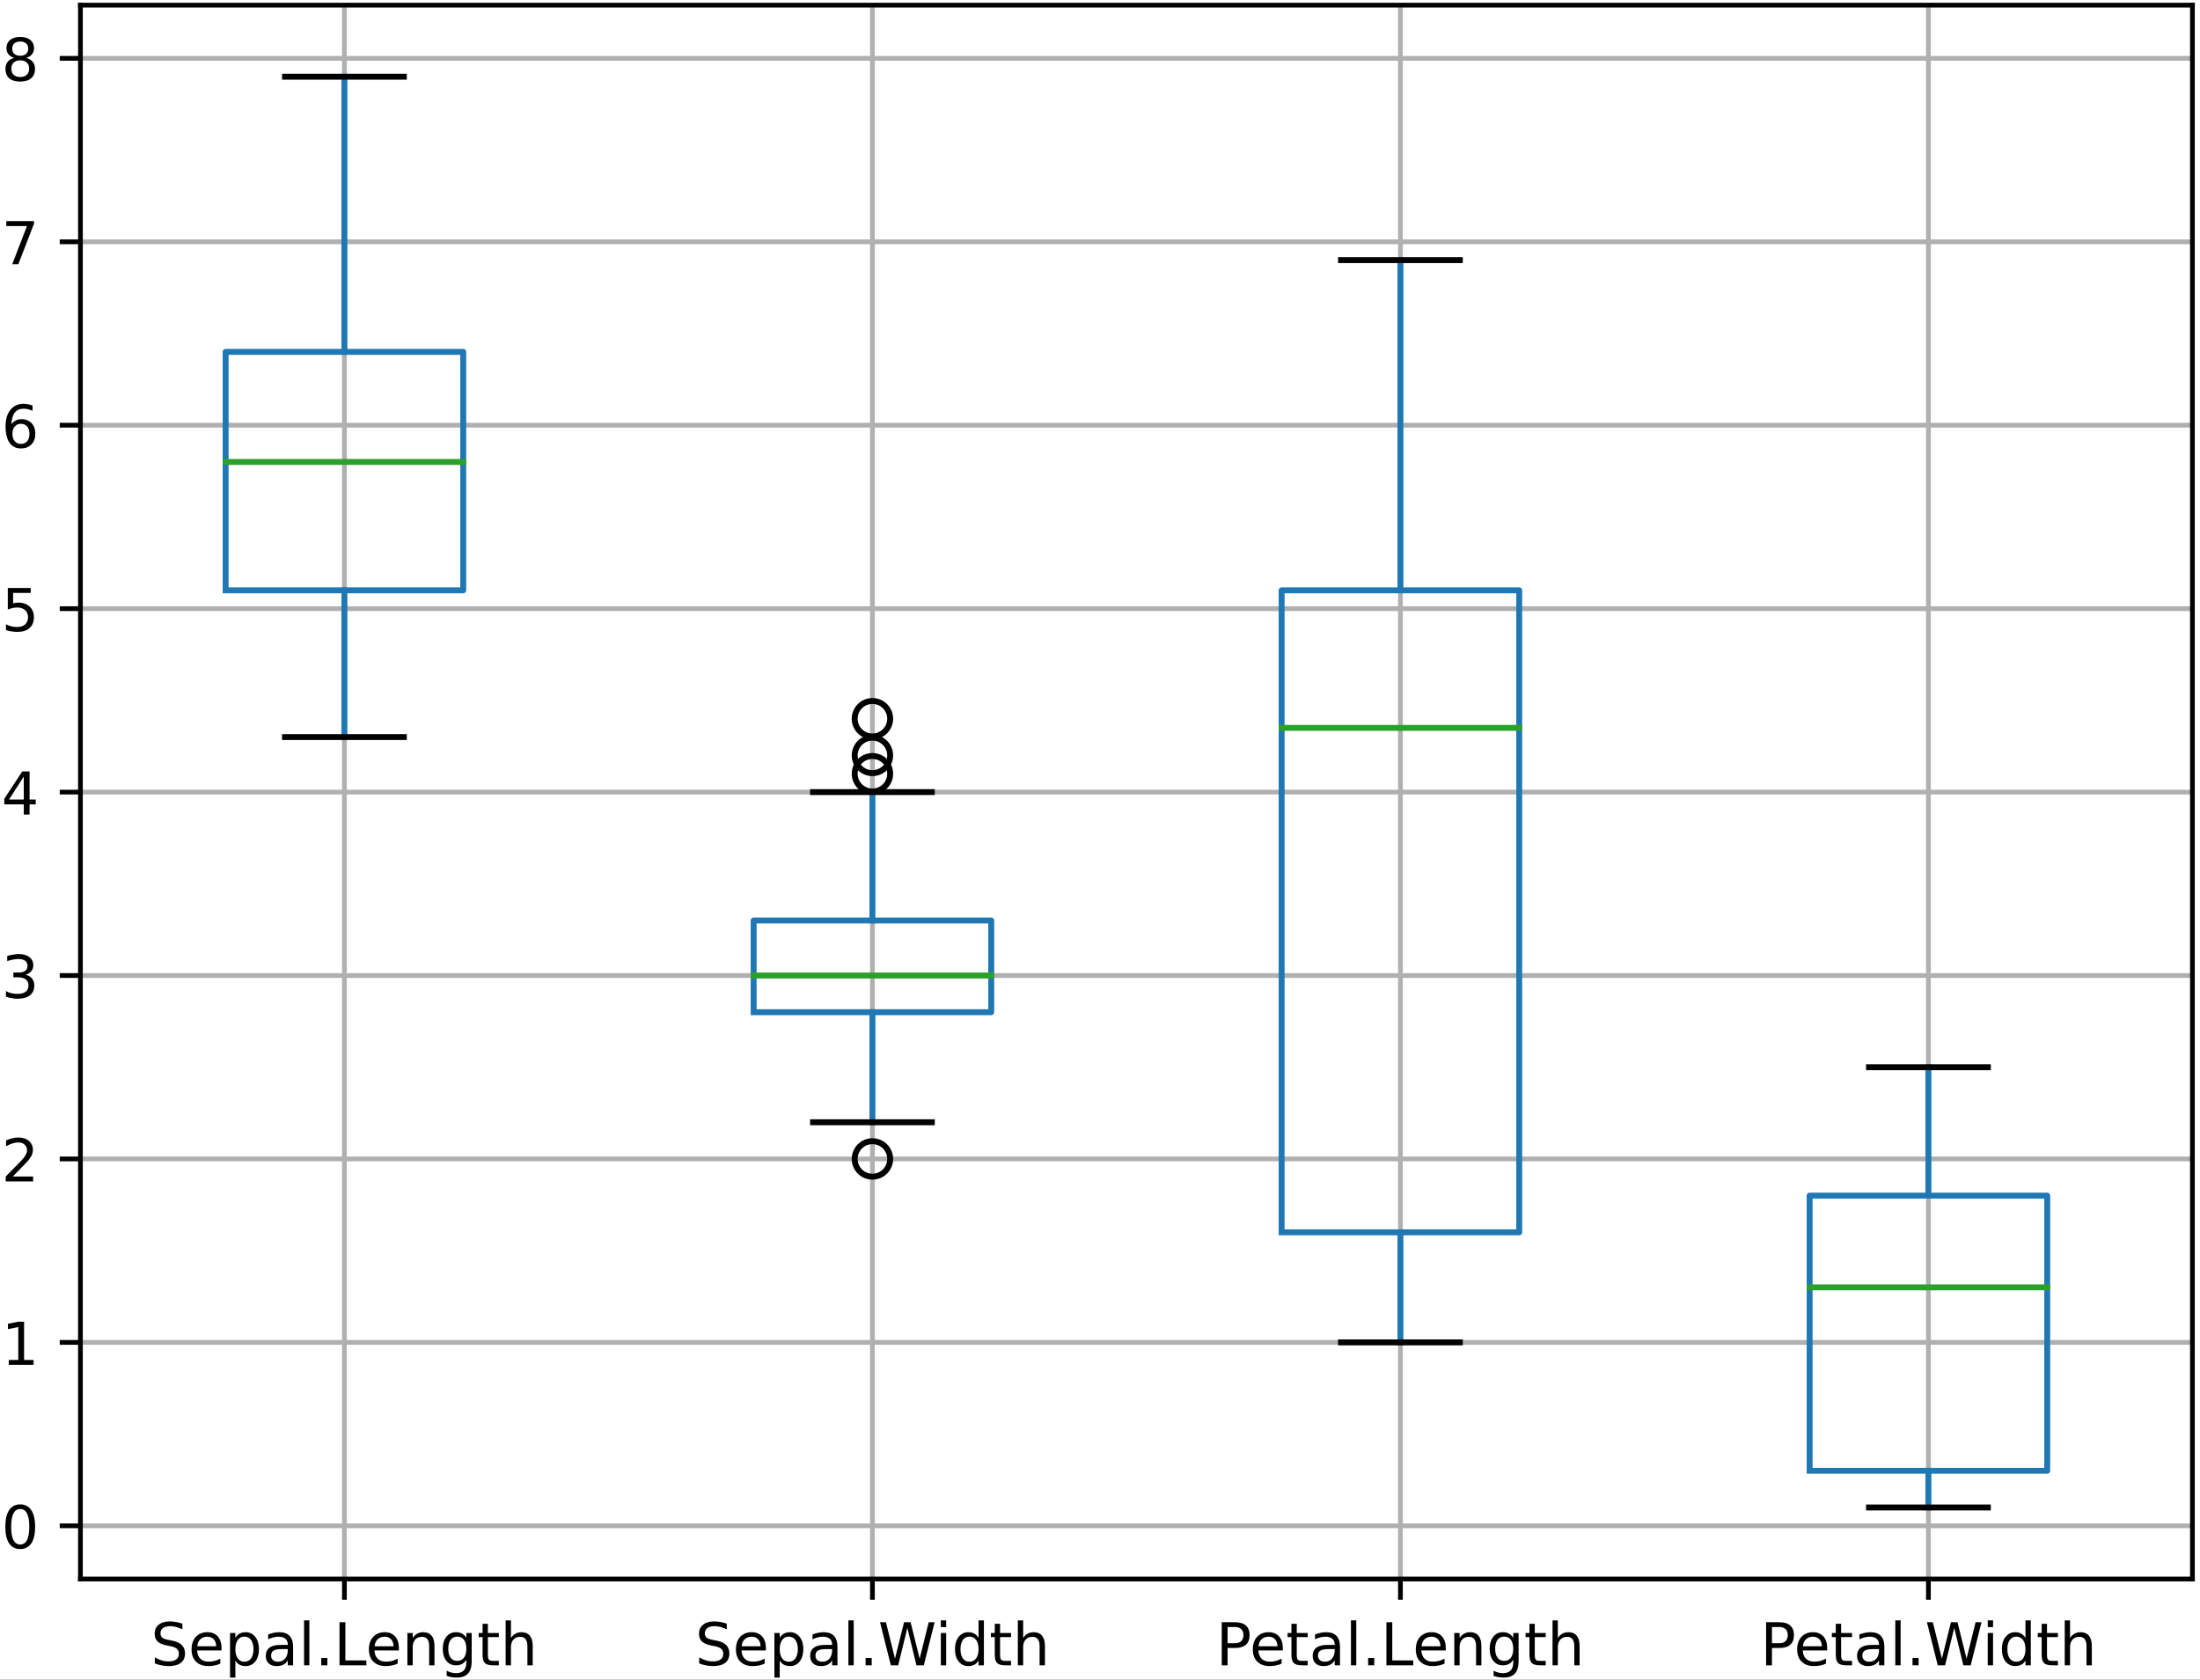 <?xml version="1.0" encoding="UTF-8"?>
<svg xmlns="http://www.w3.org/2000/svg" xmlns:xlink="http://www.w3.org/1999/xlink" width="372pt" height="284pt" viewBox="0 0 372 284" version="1.1">
<rect x="0" y="0" width="372" height="284" fill="#333333" stroke="none"/>
<defs>
<g>
<symbol overflow="visible" id="glyph0-0">
<path style="stroke:none;" d="M 5.352 -7.051 L 5.352 -6.09 C 4.969 -6.27 4.621 -6.398 4.289 -6.488 C 3.949 -6.57 3.629 -6.621 3.328 -6.621 C 2.789 -6.621 2.371 -6.512 2.078 -6.309 C 1.789 -6.102 1.648 -5.801 1.648 -5.422 C 1.648 -5.102 1.738 -4.852 1.941 -4.691 C 2.129 -4.52 2.5 -4.391 3.039 -4.289 L 3.641 -4.172 C 4.371 -4.031 4.91 -3.781 5.262 -3.43 C 5.609 -3.07 5.789 -2.602 5.789 -2.012 C 5.789 -1.301 5.551 -0.77 5.078 -0.41 C 4.602 -0.051 3.91 0.129 3 0.129 C 2.648 0.129 2.281 0.09 1.891 0.02 C 1.5 -0.051 1.102 -0.16 0.691 -0.32 L 0.691 -1.34 C 1.09 -1.109 1.48 -0.941 1.859 -0.828 C 2.238 -0.711 2.621 -0.66 3 -0.66 C 3.559 -0.66 3.988 -0.77 4.301 -0.988 C 4.602 -1.211 4.762 -1.52 4.762 -1.941 C 4.762 -2.301 4.648 -2.578 4.43 -2.781 C 4.211 -2.98 3.852 -3.129 3.352 -3.23 L 2.75 -3.352 C 2.012 -3.488 1.48 -3.719 1.148 -4.039 C 0.82 -4.352 0.66 -4.781 0.66 -5.34 C 0.66 -5.98 0.879 -6.488 1.34 -6.859 C 1.789 -7.23 2.422 -7.422 3.219 -7.422 C 3.559 -7.422 3.898 -7.391 4.262 -7.328 C 4.609 -7.27 4.969 -7.172 5.352 -7.051 Z M 5.352 -7.051 "/>
</symbol>
<symbol overflow="visible" id="glyph0-1">
<path style="stroke:none;" d="M 5.621 -2.961 L 5.621 -2.52 L 1.488 -2.52 C 1.531 -1.898 1.711 -1.422 2.051 -1.102 C 2.379 -0.781 2.84 -0.621 3.441 -0.621 C 3.781 -0.621 4.121 -0.66 4.441 -0.738 C 4.762 -0.82 5.09 -0.949 5.41 -1.129 L 5.41 -0.281 C 5.09 -0.141 4.762 -0.031 4.422 0.031 C 4.078 0.09 3.73 0.129 3.391 0.129 C 2.512 0.129 1.82 -0.121 1.309 -0.621 C 0.801 -1.121 0.551 -1.809 0.551 -2.68 C 0.551 -3.57 0.789 -4.281 1.27 -4.809 C 1.75 -5.328 2.41 -5.602 3.23 -5.602 C 3.969 -5.602 4.551 -5.359 4.98 -4.891 C 5.398 -4.41 5.621 -3.77 5.621 -2.961 Z M 4.719 -3.219 C 4.711 -3.711 4.57 -4.102 4.309 -4.398 C 4.039 -4.691 3.68 -4.84 3.238 -4.84 C 2.738 -4.84 2.34 -4.691 2.039 -4.41 C 1.738 -4.129 1.559 -3.73 1.52 -3.219 Z M 4.719 -3.219 "/>
</symbol>
<symbol overflow="visible" id="glyph0-2">
<path style="stroke:none;" d="M 1.809 -0.82 L 1.809 2.07 L 0.91 2.07 L 0.91 -5.469 L 1.809 -5.469 L 1.809 -4.641 C 1.988 -4.961 2.23 -5.199 2.52 -5.359 C 2.809 -5.52 3.16 -5.602 3.559 -5.602 C 4.219 -5.602 4.762 -5.328 5.18 -4.809 C 5.59 -4.281 5.801 -3.59 5.801 -2.73 C 5.801 -1.871 5.59 -1.172 5.18 -0.648 C 4.762 -0.129 4.219 0.129 3.559 0.129 C 3.16 0.129 2.809 0.051 2.52 -0.102 C 2.23 -0.25 1.988 -0.488 1.809 -0.82 Z M 4.871 -2.73 C 4.871 -3.391 4.73 -3.898 4.461 -4.281 C 4.18 -4.66 3.809 -4.852 3.34 -4.852 C 2.859 -4.852 2.488 -4.66 2.219 -4.281 C 1.941 -3.898 1.809 -3.391 1.809 -2.73 C 1.809 -2.07 1.941 -1.551 2.219 -1.172 C 2.488 -0.789 2.859 -0.609 3.34 -0.609 C 3.809 -0.609 4.18 -0.789 4.461 -1.172 C 4.73 -1.551 4.871 -2.07 4.871 -2.73 Z M 4.871 -2.73 "/>
</symbol>
<symbol overflow="visible" id="glyph0-3">
<path style="stroke:none;" d="M 3.43 -2.75 C 2.699 -2.75 2.199 -2.66 1.922 -2.5 C 1.641 -2.328 1.5 -2.051 1.5 -1.648 C 1.5 -1.328 1.602 -1.07 1.809 -0.891 C 2.02 -0.699 2.309 -0.609 2.672 -0.609 C 3.172 -0.609 3.57 -0.781 3.871 -1.141 C 4.172 -1.488 4.32 -1.961 4.32 -2.551 L 4.32 -2.75 Z M 5.219 -3.121 L 5.219 0 L 4.32 0 L 4.32 -0.828 C 4.109 -0.488 3.852 -0.25 3.551 -0.102 C 3.25 0.051 2.871 0.129 2.43 0.129 C 1.871 0.129 1.422 -0.02 1.09 -0.328 C 0.762 -0.641 0.602 -1.059 0.602 -1.59 C 0.602 -2.199 0.801 -2.66 1.219 -2.98 C 1.629 -3.289 2.238 -3.449 3.059 -3.449 L 4.32 -3.449 L 4.32 -3.539 C 4.32 -3.949 4.18 -4.27 3.91 -4.5 C 3.641 -4.719 3.262 -4.84 2.77 -4.84 C 2.449 -4.84 2.148 -4.801 1.852 -4.719 C 1.551 -4.641 1.27 -4.531 1 -4.391 L 1 -5.219 C 1.32 -5.34 1.641 -5.441 1.949 -5.5 C 2.262 -5.559 2.559 -5.602 2.859 -5.602 C 3.648 -5.602 4.238 -5.391 4.629 -4.98 C 5.02 -4.57 5.219 -3.949 5.219 -3.121 Z M 5.219 -3.121 "/>
</symbol>
<symbol overflow="visible" id="glyph0-4">
<path style="stroke:none;" d="M 0.941 -7.602 L 1.84 -7.602 L 1.84 0 L 0.941 0 Z M 0.941 -7.602 "/>
</symbol>
<symbol overflow="visible" id="glyph0-5">
<path style="stroke:none;" d="M 1.07 -1.238 L 2.102 -1.238 L 2.102 0 L 1.07 0 Z M 1.07 -1.238 "/>
</symbol>
<symbol overflow="visible" id="glyph0-6">
<path style="stroke:none;" d="M 0.98 -7.289 L 1.969 -7.289 L 1.969 -0.828 L 5.52 -0.828 L 5.52 0 L 0.98 0 Z M 0.98 -7.289 "/>
</symbol>
<symbol overflow="visible" id="glyph0-7">
<path style="stroke:none;" d="M 5.488 -3.301 L 5.488 0 L 4.59 0 L 4.59 -3.27 C 4.59 -3.789 4.48 -4.172 4.281 -4.43 C 4.078 -4.691 3.781 -4.82 3.379 -4.82 C 2.891 -4.82 2.512 -4.66 2.23 -4.352 C 1.949 -4.039 1.809 -3.621 1.809 -3.09 L 1.809 0 L 0.91 0 L 0.91 -5.469 L 1.809 -5.469 L 1.809 -4.621 C 2.02 -4.941 2.27 -5.191 2.57 -5.352 C 2.859 -5.512 3.199 -5.602 3.578 -5.602 C 4.199 -5.602 4.68 -5.398 5 -5.012 C 5.32 -4.621 5.488 -4.051 5.488 -3.301 Z M 5.488 -3.301 "/>
</symbol>
<symbol overflow="visible" id="glyph0-8">
<path style="stroke:none;" d="M 4.539 -2.801 C 4.539 -3.441 4.398 -3.949 4.141 -4.309 C 3.871 -4.672 3.488 -4.852 3.012 -4.852 C 2.531 -4.852 2.148 -4.672 1.879 -4.309 C 1.609 -3.949 1.48 -3.441 1.48 -2.801 C 1.48 -2.148 1.609 -1.648 1.879 -1.289 C 2.148 -0.93 2.531 -0.75 3.012 -0.75 C 3.488 -0.75 3.871 -0.93 4.141 -1.289 C 4.398 -1.648 4.539 -2.148 4.539 -2.801 Z M 5.441 -0.68 C 5.441 0.238 5.23 0.93 4.82 1.391 C 4.398 1.84 3.77 2.07 2.922 2.07 C 2.602 2.07 2.309 2.039 2.031 2 C 1.75 1.949 1.469 1.879 1.211 1.781 L 1.211 0.91 C 1.469 1.051 1.73 1.148 1.988 1.219 C 2.25 1.289 2.512 1.328 2.781 1.328 C 3.359 1.328 3.801 1.172 4.102 0.871 C 4.391 0.559 4.539 0.102 4.539 -0.52 L 4.539 -0.961 C 4.352 -0.641 4.109 -0.398 3.82 -0.238 C 3.531 -0.078 3.191 0 2.789 0 C 2.109 0 1.57 -0.25 1.16 -0.762 C 0.75 -1.27 0.551 -1.949 0.551 -2.801 C 0.551 -3.641 0.75 -4.32 1.16 -4.828 C 1.57 -5.34 2.109 -5.602 2.789 -5.602 C 3.191 -5.602 3.531 -5.52 3.82 -5.359 C 4.109 -5.199 4.352 -4.961 4.539 -4.641 L 4.539 -5.469 L 5.441 -5.469 Z M 5.441 -0.68 "/>
</symbol>
<symbol overflow="visible" id="glyph0-9">
<path style="stroke:none;" d="M 1.828 -7.02 L 1.828 -5.469 L 3.68 -5.469 L 3.68 -4.77 L 1.828 -4.77 L 1.828 -1.801 C 1.828 -1.352 1.891 -1.059 2.012 -0.941 C 2.129 -0.809 2.379 -0.75 2.762 -0.75 L 3.68 -0.75 L 3.68 0 L 2.762 0 C 2.059 0 1.578 -0.129 1.32 -0.391 C 1.059 -0.648 0.93 -1.121 0.93 -1.801 L 0.93 -4.77 L 0.27 -4.77 L 0.27 -5.469 L 0.93 -5.469 L 0.93 -7.02 Z M 1.828 -7.02 "/>
</symbol>
<symbol overflow="visible" id="glyph0-10">
<path style="stroke:none;" d="M 5.488 -3.301 L 5.488 0 L 4.59 0 L 4.59 -3.27 C 4.59 -3.789 4.48 -4.172 4.281 -4.43 C 4.078 -4.691 3.781 -4.82 3.379 -4.82 C 2.891 -4.82 2.512 -4.66 2.23 -4.352 C 1.949 -4.039 1.809 -3.621 1.809 -3.09 L 1.809 0 L 0.91 0 L 0.91 -7.602 L 1.809 -7.602 L 1.809 -4.621 C 2.02 -4.941 2.27 -5.191 2.57 -5.352 C 2.859 -5.512 3.199 -5.602 3.578 -5.602 C 4.199 -5.602 4.68 -5.398 5 -5.012 C 5.32 -4.621 5.488 -4.051 5.488 -3.301 Z M 5.488 -3.301 "/>
</symbol>
<symbol overflow="visible" id="glyph0-11">
<path style="stroke:none;" d="M 0.328 -7.289 L 1.328 -7.289 L 2.859 -1.129 L 4.391 -7.289 L 5.5 -7.289 L 7.031 -1.129 L 8.559 -7.289 L 9.559 -7.289 L 7.73 0 L 6.488 0 L 4.949 -6.328 L 3.398 0 L 2.16 0 Z M 0.328 -7.289 "/>
</symbol>
<symbol overflow="visible" id="glyph0-12">
<path style="stroke:none;" d="M 0.941 -5.469 L 1.84 -5.469 L 1.84 0 L 0.941 0 Z M 0.941 -7.602 L 1.84 -7.602 L 1.84 -6.461 L 0.941 -6.461 Z M 0.941 -7.602 "/>
</symbol>
<symbol overflow="visible" id="glyph0-13">
<path style="stroke:none;" d="M 4.539 -4.641 L 4.539 -7.602 L 5.441 -7.602 L 5.441 0 L 4.539 0 L 4.539 -0.82 C 4.352 -0.488 4.109 -0.25 3.82 -0.102 C 3.531 0.051 3.191 0.129 2.789 0.129 C 2.129 0.129 1.59 -0.129 1.172 -0.648 C 0.75 -1.172 0.551 -1.871 0.551 -2.73 C 0.551 -3.59 0.75 -4.281 1.172 -4.809 C 1.59 -5.328 2.129 -5.602 2.789 -5.602 C 3.191 -5.602 3.531 -5.52 3.82 -5.359 C 4.109 -5.199 4.352 -4.961 4.539 -4.641 Z M 1.48 -2.73 C 1.48 -2.07 1.609 -1.551 1.879 -1.172 C 2.148 -0.789 2.52 -0.609 3 -0.609 C 3.48 -0.609 3.852 -0.789 4.129 -1.172 C 4.398 -1.551 4.539 -2.07 4.539 -2.73 C 4.539 -3.391 4.398 -3.898 4.129 -4.281 C 3.852 -4.66 3.48 -4.852 3 -4.852 C 2.52 -4.852 2.148 -4.66 1.879 -4.281 C 1.609 -3.898 1.48 -3.391 1.48 -2.73 Z M 1.48 -2.73 "/>
</symbol>
<symbol overflow="visible" id="glyph0-14">
<path style="stroke:none;" d="M 1.969 -6.48 L 1.969 -3.738 L 3.211 -3.738 C 3.672 -3.738 4.02 -3.852 4.27 -4.09 C 4.52 -4.328 4.648 -4.672 4.648 -5.109 C 4.648 -5.551 4.52 -5.879 4.27 -6.121 C 4.02 -6.359 3.672 -6.48 3.211 -6.48 Z M 0.98 -7.289 L 3.211 -7.289 C 4.02 -7.289 4.641 -7.102 5.059 -6.73 C 5.48 -6.359 5.691 -5.82 5.691 -5.109 C 5.691 -4.391 5.48 -3.84 5.059 -3.48 C 4.641 -3.109 4.02 -2.93 3.211 -2.93 L 1.969 -2.93 L 1.969 0 L 0.98 0 Z M 0.98 -7.289 "/>
</symbol>
<symbol overflow="visible" id="glyph0-15">
<path style="stroke:none;" d="M 3.18 -6.641 C 2.672 -6.641 2.289 -6.391 2.031 -5.891 C 1.77 -5.391 1.648 -4.641 1.648 -3.641 C 1.648 -2.641 1.77 -1.891 2.031 -1.391 C 2.289 -0.891 2.672 -0.641 3.18 -0.641 C 3.691 -0.641 4.07 -0.891 4.328 -1.391 C 4.578 -1.891 4.711 -2.641 4.711 -3.641 C 4.711 -4.641 4.578 -5.391 4.328 -5.891 C 4.07 -6.391 3.691 -6.641 3.18 -6.641 Z M 3.18 -7.422 C 3.988 -7.422 4.609 -7.09 5.051 -6.449 C 5.48 -5.801 5.699 -4.859 5.699 -3.641 C 5.699 -2.41 5.48 -1.469 5.051 -0.828 C 4.609 -0.191 3.988 0.129 3.172 0.129 C 2.352 0.129 1.73 -0.191 1.301 -0.828 C 0.871 -1.469 0.66 -2.41 0.66 -3.641 C 0.66 -4.859 0.871 -5.801 1.301 -6.449 C 1.73 -7.09 2.359 -7.422 3.18 -7.422 Z M 3.18 -7.422 "/>
</symbol>
<symbol overflow="visible" id="glyph0-16">
<path style="stroke:none;" d="M 1.238 -0.828 L 2.852 -0.828 L 2.852 -6.391 L 1.102 -6.039 L 1.102 -6.941 L 2.84 -7.289 L 3.828 -7.289 L 3.828 -0.828 L 5.441 -0.828 L 5.441 0 L 1.238 0 Z M 1.238 -0.828 "/>
</symbol>
<symbol overflow="visible" id="glyph0-17">
<path style="stroke:none;" d="M 1.922 -0.828 L 5.359 -0.828 L 5.359 0 L 0.73 0 L 0.73 -0.828 C 1.102 -1.211 1.609 -1.73 2.262 -2.391 C 2.898 -3.039 3.309 -3.461 3.48 -3.648 C 3.801 -4 4.02 -4.301 4.141 -4.551 C 4.262 -4.789 4.328 -5.039 4.328 -5.281 C 4.328 -5.66 4.191 -5.98 3.922 -6.219 C 3.648 -6.461 3.301 -6.59 2.859 -6.59 C 2.551 -6.59 2.219 -6.531 1.879 -6.43 C 1.539 -6.32 1.172 -6.16 0.781 -5.941 L 0.781 -6.941 C 1.18 -7.102 1.551 -7.219 1.891 -7.301 C 2.23 -7.379 2.551 -7.422 2.84 -7.422 C 3.59 -7.422 4.191 -7.23 4.641 -6.852 C 5.09 -6.469 5.32 -5.969 5.32 -5.34 C 5.32 -5.039 5.262 -4.75 5.148 -4.488 C 5.039 -4.219 4.84 -3.898 4.539 -3.539 C 4.461 -3.441 4.199 -3.172 3.762 -2.719 C 3.32 -2.27 2.711 -1.641 1.922 -0.828 Z M 1.922 -0.828 "/>
</symbol>
<symbol overflow="visible" id="glyph0-18">
<path style="stroke:none;" d="M 4.059 -3.93 C 4.531 -3.828 4.898 -3.621 5.16 -3.301 C 5.422 -2.98 5.559 -2.578 5.559 -2.121 C 5.559 -1.398 5.309 -0.84 4.82 -0.449 C 4.32 -0.059 3.621 0.129 2.711 0.129 C 2.398 0.129 2.078 0.102 1.762 0.039 C 1.441 -0.012 1.102 -0.102 0.762 -0.219 L 0.762 -1.172 C 1.031 -1.012 1.328 -0.891 1.66 -0.809 C 1.98 -0.73 2.32 -0.691 2.68 -0.691 C 3.301 -0.691 3.77 -0.809 4.09 -1.051 C 4.41 -1.289 4.578 -1.648 4.578 -2.121 C 4.578 -2.539 4.43 -2.879 4.129 -3.121 C 3.828 -3.359 3.41 -3.488 2.871 -3.488 L 2.02 -3.488 L 2.02 -4.301 L 2.91 -4.301 C 3.391 -4.301 3.762 -4.391 4.02 -4.59 C 4.281 -4.781 4.41 -5.059 4.41 -5.43 C 4.41 -5.801 4.27 -6.09 4.012 -6.289 C 3.738 -6.488 3.359 -6.59 2.871 -6.59 C 2.602 -6.59 2.309 -6.559 2 -6.5 C 1.691 -6.441 1.352 -6.352 0.98 -6.23 L 0.98 -7.109 C 1.352 -7.211 1.699 -7.289 2.031 -7.34 C 2.352 -7.391 2.66 -7.422 2.961 -7.422 C 3.699 -7.422 4.289 -7.25 4.73 -6.91 C 5.172 -6.57 5.391 -6.109 5.391 -5.531 C 5.391 -5.129 5.27 -4.789 5.039 -4.512 C 4.809 -4.23 4.48 -4.031 4.059 -3.93 Z M 4.059 -3.93 "/>
</symbol>
<symbol overflow="visible" id="glyph0-19">
<path style="stroke:none;" d="M 3.781 -6.43 L 1.289 -2.539 L 3.781 -2.539 Z M 3.52 -7.289 L 4.762 -7.289 L 4.762 -2.539 L 5.801 -2.539 L 5.801 -1.719 L 4.762 -1.719 L 4.762 0 L 3.781 0 L 3.781 -1.719 L 0.488 -1.719 L 0.488 -2.672 Z M 3.52 -7.289 "/>
</symbol>
<symbol overflow="visible" id="glyph0-20">
<path style="stroke:none;" d="M 1.078 -7.289 L 4.949 -7.289 L 4.949 -6.461 L 1.98 -6.461 L 1.98 -4.672 C 2.121 -4.719 2.27 -4.762 2.41 -4.781 C 2.551 -4.801 2.699 -4.82 2.84 -4.82 C 3.648 -4.82 4.289 -4.59 4.77 -4.148 C 5.25 -3.699 5.488 -3.102 5.488 -2.34 C 5.488 -1.551 5.238 -0.941 4.75 -0.512 C 4.262 -0.078 3.57 0.129 2.691 0.129 C 2.379 0.129 2.07 0.102 1.75 0.059 C 1.43 0.012 1.109 -0.059 0.77 -0.172 L 0.77 -1.16 C 1.059 -1 1.359 -0.879 1.68 -0.801 C 1.988 -0.719 2.32 -0.691 2.672 -0.691 C 3.23 -0.691 3.68 -0.828 4.012 -1.129 C 4.328 -1.43 4.5 -1.828 4.5 -2.34 C 4.5 -2.84 4.328 -3.238 4.012 -3.539 C 3.68 -3.84 3.23 -3.988 2.672 -3.988 C 2.41 -3.988 2.141 -3.961 1.879 -3.898 C 1.621 -3.84 1.352 -3.75 1.078 -3.629 Z M 1.078 -7.289 "/>
</symbol>
<symbol overflow="visible" id="glyph0-21">
<path style="stroke:none;" d="M 3.301 -4.039 C 2.859 -4.039 2.512 -3.879 2.25 -3.578 C 1.988 -3.281 1.859 -2.859 1.859 -2.34 C 1.859 -1.809 1.988 -1.391 2.25 -1.09 C 2.512 -0.789 2.859 -0.641 3.301 -0.641 C 3.738 -0.641 4.09 -0.789 4.352 -1.09 C 4.609 -1.391 4.738 -1.809 4.738 -2.34 C 4.738 -2.859 4.609 -3.281 4.352 -3.578 C 4.09 -3.879 3.738 -4.039 3.301 -4.039 Z M 5.262 -7.129 L 5.262 -6.23 C 5.012 -6.352 4.762 -6.441 4.512 -6.5 C 4.25 -6.559 4 -6.59 3.762 -6.59 C 3.102 -6.59 2.602 -6.371 2.262 -5.93 C 1.922 -5.488 1.719 -4.82 1.68 -3.941 C 1.871 -4.219 2.109 -4.441 2.398 -4.59 C 2.691 -4.738 3.012 -4.82 3.359 -4.82 C 4.09 -4.82 4.672 -4.59 5.09 -4.148 C 5.512 -3.711 5.73 -3.102 5.73 -2.34 C 5.73 -1.59 5.5 -0.988 5.059 -0.539 C 4.621 -0.09 4.031 0.129 3.301 0.129 C 2.461 0.129 1.809 -0.191 1.371 -0.828 C 0.922 -1.469 0.699 -2.41 0.699 -3.641 C 0.699 -4.789 0.969 -5.711 1.52 -6.391 C 2.059 -7.07 2.801 -7.422 3.719 -7.422 C 3.961 -7.422 4.211 -7.391 4.469 -7.352 C 4.719 -7.301 4.98 -7.23 5.262 -7.129 Z M 5.262 -7.129 "/>
</symbol>
<symbol overflow="visible" id="glyph0-22">
<path style="stroke:none;" d="M 0.82 -7.289 L 5.512 -7.289 L 5.512 -6.871 L 2.859 0 L 1.828 0 L 4.32 -6.461 L 0.82 -6.461 Z M 0.82 -7.289 "/>
</symbol>
<symbol overflow="visible" id="glyph0-23">
<path style="stroke:none;" d="M 3.18 -3.461 C 2.711 -3.461 2.34 -3.328 2.07 -3.078 C 1.801 -2.828 1.672 -2.488 1.672 -2.051 C 1.672 -1.609 1.801 -1.262 2.07 -1.012 C 2.34 -0.762 2.711 -0.641 3.18 -0.641 C 3.641 -0.641 4.012 -0.762 4.281 -1.02 C 4.551 -1.27 4.691 -1.609 4.691 -2.051 C 4.691 -2.488 4.551 -2.828 4.289 -3.078 C 4.02 -3.328 3.648 -3.461 3.18 -3.461 Z M 2.191 -3.879 C 1.77 -3.98 1.441 -4.18 1.199 -4.469 C 0.961 -4.762 0.852 -5.109 0.852 -5.531 C 0.852 -6.109 1.051 -6.57 1.469 -6.91 C 1.879 -7.25 2.449 -7.422 3.18 -7.422 C 3.898 -7.422 4.469 -7.25 4.891 -6.91 C 5.301 -6.57 5.512 -6.109 5.512 -5.531 C 5.512 -5.109 5.391 -4.762 5.148 -4.469 C 4.91 -4.18 4.59 -3.98 4.172 -3.879 C 4.641 -3.77 5.012 -3.551 5.281 -3.23 C 5.539 -2.91 5.68 -2.512 5.68 -2.051 C 5.68 -1.34 5.461 -0.801 5.031 -0.43 C 4.59 -0.051 3.969 0.129 3.172 0.129 C 2.371 0.129 1.75 -0.051 1.32 -0.43 C 0.891 -0.801 0.68 -1.34 0.68 -2.051 C 0.68 -2.512 0.809 -2.91 1.078 -3.23 C 1.34 -3.551 1.711 -3.77 2.191 -3.879 Z M 1.828 -5.441 C 1.828 -5.059 1.941 -4.762 2.18 -4.551 C 2.422 -4.34 2.75 -4.238 3.18 -4.238 C 3.602 -4.238 3.93 -4.34 4.172 -4.551 C 4.41 -4.762 4.531 -5.059 4.531 -5.441 C 4.531 -5.82 4.41 -6.109 4.172 -6.32 C 3.93 -6.531 3.602 -6.641 3.18 -6.641 C 2.75 -6.641 2.422 -6.531 2.18 -6.32 C 1.941 -6.109 1.828 -5.82 1.828 -5.441 Z M 1.828 -5.441 "/>
</symbol>
</g>
<clipPath id="clip2">
  <path d="M 57 0.871 L 59 0.871 L 59 266.984 L 57 266.984 Z M 57 0.871 "/>
</clipPath>
<clipPath id="clip3">
  <path d="M 146 0.871 L 149 0.871 L 149 266.984 L 146 266.984 Z M 146 0.871 "/>
</clipPath>
<clipPath id="clip4">
  <path d="M 236 0.871 L 238 0.871 L 238 266.984 L 236 266.984 Z M 236 0.871 "/>
</clipPath>
<clipPath id="clip5">
  <path d="M 325 0.871 L 327 0.871 L 327 266.984 L 325 266.984 Z M 325 0.871 "/>
</clipPath>
<clipPath id="clip6">
  <path d="M 13.602 257 L 370.719 257 L 370.719 259 L 13.602 259 Z M 13.602 257 "/>
</clipPath>
<clipPath id="clip7">
  <path d="M 13.602 226 L 370.719 226 L 370.719 228 L 13.602 228 Z M 13.602 226 "/>
</clipPath>
<clipPath id="clip8">
  <path d="M 13.602 195 L 370.719 195 L 370.719 197 L 13.602 197 Z M 13.602 195 "/>
</clipPath>
<clipPath id="clip9">
  <path d="M 13.602 164 L 370.719 164 L 370.719 166 L 13.602 166 Z M 13.602 164 "/>
</clipPath>
<clipPath id="clip10">
  <path d="M 13.602 133 L 370.719 133 L 370.719 135 L 13.602 135 Z M 13.602 133 "/>
</clipPath>
<clipPath id="clip11">
  <path d="M 13.602 102 L 370.719 102 L 370.719 104 L 13.602 104 Z M 13.602 102 "/>
</clipPath>
<clipPath id="clip12">
  <path d="M 13.602 71 L 370.719 71 L 370.719 73 L 13.602 73 Z M 13.602 71 "/>
</clipPath>
<clipPath id="clip13">
  <path d="M 13.602 40 L 370.719 40 L 370.719 42 L 13.602 42 Z M 13.602 40 "/>
</clipPath>
<clipPath id="clip14">
  <path d="M 13.602 9 L 370.719 9 L 370.719 11 L 13.602 11 Z M 13.602 9 "/>
</clipPath>
<clipPath id="clip1">
  <rect x="0" y="0" width="372" height="284"/>
</clipPath>
<g id="surface30" clip-path="url(#clip1)">
<rect x="0" y="0" width="372" height="284" style="fill:rgb(100%,100%,100%);fill-opacity:1;stroke:none;"/>
<path style=" stroke:none;fill-rule:nonzero;fill:rgb(100%,100%,100%);fill-opacity:1;" d="M 13.602 266.984 L 370.719 266.984 L 370.719 0.871 L 13.602 0.871 Z M 13.602 266.984 "/>
<g clip-path="url(#clip2)" clip-rule="nonzero">
<path style="fill:none;stroke-width:0.8;stroke-linecap:square;stroke-linejoin:round;stroke:rgb(69.019%,69.019%,69.019%);stroke-opacity:1;stroke-miterlimit:10;" d="M 102.238 38.016 L 102.238 304.129 " transform="matrix(1,0,0,-1,-44,305)"/>
</g>
<path style="fill:none;stroke-width:0.8;stroke-linecap:butt;stroke-linejoin:round;stroke:rgb(0%,0%,0%);stroke-opacity:1;stroke-miterlimit:10;" d="M 102.238 38.016 L 102.238 34.516 " transform="matrix(1,0,0,-1,-44,305)"/>
<g style="fill:rgb(0%,0%,0%);fill-opacity:1;">
  <use xlink:href="#glyph0-0" x="25.49" y="281.578"/>
  <use xlink:href="#glyph0-1" x="31.84" y="281.578"/>
  <use xlink:href="#glyph0-2" x="37.99" y="281.578"/>
  <use xlink:href="#glyph0-3" x="44.34" y="281.578"/>
  <use xlink:href="#glyph0-4" x="50.47" y="281.578"/>
  <use xlink:href="#glyph0-5" x="53.25" y="281.578"/>
  <use xlink:href="#glyph0-6" x="56.43" y="281.578"/>
</g>
<g style="fill:rgb(0%,0%,0%);fill-opacity:1;">
  <use xlink:href="#glyph0-1" x="61.828" y="281.578"/>
  <use xlink:href="#glyph0-7" x="67.978" y="281.578"/>
  <use xlink:href="#glyph0-8" x="74.318" y="281.578"/>
  <use xlink:href="#glyph0-9" x="80.668" y="281.578"/>
  <use xlink:href="#glyph0-10" x="84.588" y="281.578"/>
</g>
<g clip-path="url(#clip3)" clip-rule="nonzero">
<path style="fill:none;stroke-width:0.8;stroke-linecap:square;stroke-linejoin:round;stroke:rgb(69.019%,69.019%,69.019%);stroke-opacity:1;stroke-miterlimit:10;" d="M 191.52 38.016 L 191.52 304.129 " transform="matrix(1,0,0,-1,-44,305)"/>
</g>
<path style="fill:none;stroke-width:0.8;stroke-linecap:butt;stroke-linejoin:round;stroke:rgb(0%,0%,0%);stroke-opacity:1;stroke-miterlimit:10;" d="M 191.52 38.016 L 191.52 34.516 " transform="matrix(1,0,0,-1,-44,305)"/>
<g style="fill:rgb(0%,0%,0%);fill-opacity:1;">
  <use xlink:href="#glyph0-0" x="117.536" y="281.578"/>
  <use xlink:href="#glyph0-1" x="123.886" y="281.578"/>
  <use xlink:href="#glyph0-2" x="130.036" y="281.578"/>
  <use xlink:href="#glyph0-3" x="136.386" y="281.578"/>
  <use xlink:href="#glyph0-4" x="142.516" y="281.578"/>
  <use xlink:href="#glyph0-5" x="145.296" y="281.578"/>
  <use xlink:href="#glyph0-11" x="148.476" y="281.578"/>
</g>
<g style="fill:rgb(0%,0%,0%);fill-opacity:1;">
  <use xlink:href="#glyph0-12" x="158.147" y="281.578"/>
  <use xlink:href="#glyph0-13" x="160.927" y="281.578"/>
  <use xlink:href="#glyph0-9" x="167.277" y="281.578"/>
  <use xlink:href="#glyph0-10" x="171.197" y="281.578"/>
</g>
<g clip-path="url(#clip4)" clip-rule="nonzero">
<path style="fill:none;stroke-width:0.8;stroke-linecap:square;stroke-linejoin:round;stroke:rgb(69.019%,69.019%,69.019%);stroke-opacity:1;stroke-miterlimit:10;" d="M 280.801 38.016 L 280.801 304.129 " transform="matrix(1,0,0,-1,-44,305)"/>
</g>
<path style="fill:none;stroke-width:0.8;stroke-linecap:butt;stroke-linejoin:round;stroke:rgb(0%,0%,0%);stroke-opacity:1;stroke-miterlimit:10;" d="M 280.801 38.016 L 280.801 34.516 " transform="matrix(1,0,0,-1,-44,305)"/>
<g style="fill:rgb(0%,0%,0%);fill-opacity:1;">
  <use xlink:href="#glyph0-14" x="205.605" y="281.578"/>
</g>
<g style="fill:rgb(0%,0%,0%);fill-opacity:1;">
  <use xlink:href="#glyph0-1" x="211.291" y="281.578"/>
  <use xlink:href="#glyph0-9" x="217.441" y="281.578"/>
  <use xlink:href="#glyph0-3" x="221.361" y="281.578"/>
  <use xlink:href="#glyph0-4" x="227.491" y="281.578"/>
  <use xlink:href="#glyph0-5" x="230.271" y="281.578"/>
  <use xlink:href="#glyph0-6" x="233.451" y="281.578"/>
</g>
<g style="fill:rgb(0%,0%,0%);fill-opacity:1;">
  <use xlink:href="#glyph0-1" x="238.849" y="281.578"/>
  <use xlink:href="#glyph0-7" x="244.999" y="281.578"/>
  <use xlink:href="#glyph0-8" x="251.339" y="281.578"/>
  <use xlink:href="#glyph0-9" x="257.689" y="281.578"/>
  <use xlink:href="#glyph0-10" x="261.609" y="281.578"/>
</g>
<g clip-path="url(#clip5)" clip-rule="nonzero">
<path style="fill:none;stroke-width:0.8;stroke-linecap:square;stroke-linejoin:round;stroke:rgb(69.019%,69.019%,69.019%);stroke-opacity:1;stroke-miterlimit:10;" d="M 370.078 38.016 L 370.078 304.129 " transform="matrix(1,0,0,-1,-44,305)"/>
</g>
<path style="fill:none;stroke-width:0.8;stroke-linecap:butt;stroke-linejoin:round;stroke:rgb(0%,0%,0%);stroke-opacity:1;stroke-miterlimit:10;" d="M 370.078 38.016 L 370.078 34.516 " transform="matrix(1,0,0,-1,-44,305)"/>
<g style="fill:rgb(0%,0%,0%);fill-opacity:1;">
  <use xlink:href="#glyph0-14" x="297.65" y="281.578"/>
</g>
<g style="fill:rgb(0%,0%,0%);fill-opacity:1;">
  <use xlink:href="#glyph0-1" x="303.337" y="281.578"/>
  <use xlink:href="#glyph0-9" x="309.487" y="281.578"/>
  <use xlink:href="#glyph0-3" x="313.407" y="281.578"/>
  <use xlink:href="#glyph0-4" x="319.537" y="281.578"/>
  <use xlink:href="#glyph0-5" x="322.317" y="281.578"/>
  <use xlink:href="#glyph0-11" x="325.497" y="281.578"/>
</g>
<g style="fill:rgb(0%,0%,0%);fill-opacity:1;">
  <use xlink:href="#glyph0-12" x="335.168" y="281.578"/>
  <use xlink:href="#glyph0-13" x="337.948" y="281.578"/>
  <use xlink:href="#glyph0-9" x="344.298" y="281.578"/>
  <use xlink:href="#glyph0-10" x="348.218" y="281.578"/>
</g>
<g clip-path="url(#clip6)" clip-rule="nonzero">
<path style="fill:none;stroke-width:0.8;stroke-linecap:square;stroke-linejoin:round;stroke:rgb(69.019%,69.019%,69.019%);stroke-opacity:1;stroke-miterlimit:10;" d="M 57.602 47.012 L 414.719 47.012 " transform="matrix(1,0,0,-1,-44,305)"/>
</g>
<path style="fill:none;stroke-width:0.8;stroke-linecap:butt;stroke-linejoin:round;stroke:rgb(0%,0%,0%);stroke-opacity:1;stroke-miterlimit:10;" d="M 57.602 47.012 L 54.102 47.012 " transform="matrix(1,0,0,-1,-44,305)"/>
<g style="fill:rgb(0%,0%,0%);fill-opacity:1;">
  <use xlink:href="#glyph0-15" x="0.241" y="261.786"/>
</g>
<g clip-path="url(#clip7)" clip-rule="nonzero">
<path style="fill:none;stroke-width:0.8;stroke-linecap:square;stroke-linejoin:round;stroke:rgb(69.019%,69.019%,69.019%);stroke-opacity:1;stroke-miterlimit:10;" d="M 57.602 78.027 L 414.719 78.027 " transform="matrix(1,0,0,-1,-44,305)"/>
</g>
<path style="fill:none;stroke-width:0.8;stroke-linecap:butt;stroke-linejoin:round;stroke:rgb(0%,0%,0%);stroke-opacity:1;stroke-miterlimit:10;" d="M 57.602 78.027 L 54.102 78.027 " transform="matrix(1,0,0,-1,-44,305)"/>
<g style="fill:rgb(0%,0%,0%);fill-opacity:1;">
  <use xlink:href="#glyph0-16" x="0.241" y="230.771"/>
</g>
<g clip-path="url(#clip8)" clip-rule="nonzero">
<path style="fill:none;stroke-width:0.8;stroke-linecap:square;stroke-linejoin:round;stroke:rgb(69.019%,69.019%,69.019%);stroke-opacity:1;stroke-miterlimit:10;" d="M 57.602 109.043 L 414.719 109.043 " transform="matrix(1,0,0,-1,-44,305)"/>
</g>
<path style="fill:none;stroke-width:0.8;stroke-linecap:butt;stroke-linejoin:round;stroke:rgb(0%,0%,0%);stroke-opacity:1;stroke-miterlimit:10;" d="M 57.602 109.043 L 54.102 109.043 " transform="matrix(1,0,0,-1,-44,305)"/>
<g style="fill:rgb(0%,0%,0%);fill-opacity:1;">
  <use xlink:href="#glyph0-17" x="0.241" y="199.756"/>
</g>
<g clip-path="url(#clip9)" clip-rule="nonzero">
<path style="fill:none;stroke-width:0.8;stroke-linecap:square;stroke-linejoin:round;stroke:rgb(69.019%,69.019%,69.019%);stroke-opacity:1;stroke-miterlimit:10;" d="M 57.602 140.055 L 414.719 140.055 " transform="matrix(1,0,0,-1,-44,305)"/>
</g>
<path style="fill:none;stroke-width:0.8;stroke-linecap:butt;stroke-linejoin:round;stroke:rgb(0%,0%,0%);stroke-opacity:1;stroke-miterlimit:10;" d="M 57.602 140.055 L 54.102 140.055 " transform="matrix(1,0,0,-1,-44,305)"/>
<g style="fill:rgb(0%,0%,0%);fill-opacity:1;">
  <use xlink:href="#glyph0-18" x="0.241" y="168.74"/>
</g>
<g clip-path="url(#clip10)" clip-rule="nonzero">
<path style="fill:none;stroke-width:0.8;stroke-linecap:square;stroke-linejoin:round;stroke:rgb(69.019%,69.019%,69.019%);stroke-opacity:1;stroke-miterlimit:10;" d="M 57.602 171.07 L 414.719 171.07 " transform="matrix(1,0,0,-1,-44,305)"/>
</g>
<path style="fill:none;stroke-width:0.8;stroke-linecap:butt;stroke-linejoin:round;stroke:rgb(0%,0%,0%);stroke-opacity:1;stroke-miterlimit:10;" d="M 57.602 171.07 L 54.102 171.07 " transform="matrix(1,0,0,-1,-44,305)"/>
<g style="fill:rgb(0%,0%,0%);fill-opacity:1;">
  <use xlink:href="#glyph0-19" x="0.241" y="137.725"/>
</g>
<g clip-path="url(#clip11)" clip-rule="nonzero">
<path style="fill:none;stroke-width:0.8;stroke-linecap:square;stroke-linejoin:round;stroke:rgb(69.019%,69.019%,69.019%);stroke-opacity:1;stroke-miterlimit:10;" d="M 57.602 202.086 L 414.719 202.086 " transform="matrix(1,0,0,-1,-44,305)"/>
</g>
<path style="fill:none;stroke-width:0.8;stroke-linecap:butt;stroke-linejoin:round;stroke:rgb(0%,0%,0%);stroke-opacity:1;stroke-miterlimit:10;" d="M 57.602 202.086 L 54.102 202.086 " transform="matrix(1,0,0,-1,-44,305)"/>
<g style="fill:rgb(0%,0%,0%);fill-opacity:1;">
  <use xlink:href="#glyph0-20" x="0.241" y="106.709"/>
</g>
<g clip-path="url(#clip12)" clip-rule="nonzero">
<path style="fill:none;stroke-width:0.8;stroke-linecap:square;stroke-linejoin:round;stroke:rgb(69.019%,69.019%,69.019%);stroke-opacity:1;stroke-miterlimit:10;" d="M 57.602 233.102 L 414.719 233.102 " transform="matrix(1,0,0,-1,-44,305)"/>
</g>
<path style="fill:none;stroke-width:0.8;stroke-linecap:butt;stroke-linejoin:round;stroke:rgb(0%,0%,0%);stroke-opacity:1;stroke-miterlimit:10;" d="M 57.602 233.102 L 54.102 233.102 " transform="matrix(1,0,0,-1,-44,305)"/>
<g style="fill:rgb(0%,0%,0%);fill-opacity:1;">
  <use xlink:href="#glyph0-21" x="0.241" y="75.694"/>
</g>
<g clip-path="url(#clip13)" clip-rule="nonzero">
<path style="fill:none;stroke-width:0.8;stroke-linecap:square;stroke-linejoin:round;stroke:rgb(69.019%,69.019%,69.019%);stroke-opacity:1;stroke-miterlimit:10;" d="M 57.602 264.117 L 414.719 264.117 " transform="matrix(1,0,0,-1,-44,305)"/>
</g>
<path style="fill:none;stroke-width:0.8;stroke-linecap:butt;stroke-linejoin:round;stroke:rgb(0%,0%,0%);stroke-opacity:1;stroke-miterlimit:10;" d="M 57.602 264.117 L 54.102 264.117 " transform="matrix(1,0,0,-1,-44,305)"/>
<g style="fill:rgb(0%,0%,0%);fill-opacity:1;">
  <use xlink:href="#glyph0-22" x="0.241" y="44.679"/>
</g>
<g clip-path="url(#clip14)" clip-rule="nonzero">
<path style="fill:none;stroke-width:0.8;stroke-linecap:square;stroke-linejoin:round;stroke:rgb(69.019%,69.019%,69.019%);stroke-opacity:1;stroke-miterlimit:10;" d="M 57.602 295.133 L 414.719 295.133 " transform="matrix(1,0,0,-1,-44,305)"/>
</g>
<path style="fill:none;stroke-width:0.8;stroke-linecap:butt;stroke-linejoin:round;stroke:rgb(0%,0%,0%);stroke-opacity:1;stroke-miterlimit:10;" d="M 57.602 295.133 L 54.102 295.133 " transform="matrix(1,0,0,-1,-44,305)"/>
<g style="fill:rgb(0%,0%,0%);fill-opacity:1;">
  <use xlink:href="#glyph0-23" x="0.241" y="13.663"/>
</g>
<path style="fill:none;stroke-width:1;stroke-linecap:square;stroke-linejoin:round;stroke:rgb(12.157%,46.666%,70.587%);stroke-opacity:1;stroke-miterlimit:10;" d="M 82.152 205.188 L 122.328 205.188 L 122.328 245.508 L 82.152 245.508 L 82.152 205.188 " transform="matrix(1,0,0,-1,-44,305)"/>
<path style="fill:none;stroke-width:1;stroke-linecap:square;stroke-linejoin:round;stroke:rgb(12.157%,46.666%,70.587%);stroke-opacity:1;stroke-miterlimit:10;" d="M 102.238 205.188 L 102.238 180.375 " transform="matrix(1,0,0,-1,-44,305)"/>
<path style="fill:none;stroke-width:1;stroke-linecap:square;stroke-linejoin:round;stroke:rgb(12.157%,46.666%,70.587%);stroke-opacity:1;stroke-miterlimit:10;" d="M 102.238 245.508 L 102.238 292.031 " transform="matrix(1,0,0,-1,-44,305)"/>
<path style="fill:none;stroke-width:1;stroke-linecap:square;stroke-linejoin:round;stroke:rgb(0%,0%,0%);stroke-opacity:1;stroke-miterlimit:10;" d="M 92.195 180.375 L 112.285 180.375 " transform="matrix(1,0,0,-1,-44,305)"/>
<path style="fill:none;stroke-width:1;stroke-linecap:square;stroke-linejoin:round;stroke:rgb(0%,0%,0%);stroke-opacity:1;stroke-miterlimit:10;" d="M 92.195 292.031 L 112.285 292.031 " transform="matrix(1,0,0,-1,-44,305)"/>
<path style="fill:none;stroke-width:1;stroke-linecap:square;stroke-linejoin:round;stroke:rgb(12.157%,46.666%,70.587%);stroke-opacity:1;stroke-miterlimit:10;" d="M 171.434 133.855 L 211.609 133.855 L 211.609 149.359 L 171.434 149.359 L 171.434 133.855 " transform="matrix(1,0,0,-1,-44,305)"/>
<path style="fill:none;stroke-width:1;stroke-linecap:square;stroke-linejoin:round;stroke:rgb(12.157%,46.666%,70.587%);stroke-opacity:1;stroke-miterlimit:10;" d="M 191.52 133.855 L 191.52 115.246 " transform="matrix(1,0,0,-1,-44,305)"/>
<path style="fill:none;stroke-width:1;stroke-linecap:square;stroke-linejoin:round;stroke:rgb(12.157%,46.666%,70.587%);stroke-opacity:1;stroke-miterlimit:10;" d="M 191.52 149.359 L 191.52 171.07 " transform="matrix(1,0,0,-1,-44,305)"/>
<path style="fill:none;stroke-width:1;stroke-linecap:square;stroke-linejoin:round;stroke:rgb(0%,0%,0%);stroke-opacity:1;stroke-miterlimit:10;" d="M 181.477 115.246 L 201.562 115.246 " transform="matrix(1,0,0,-1,-44,305)"/>
<path style="fill:none;stroke-width:1;stroke-linecap:square;stroke-linejoin:round;stroke:rgb(0%,0%,0%);stroke-opacity:1;stroke-miterlimit:10;" d="M 181.477 171.07 L 201.562 171.07 " transform="matrix(1,0,0,-1,-44,305)"/>
<path style="fill:none;stroke-width:1;stroke-linecap:butt;stroke-linejoin:round;stroke:rgb(0%,0%,0%);stroke-opacity:1;stroke-miterlimit:10;" d="M -0 -2.998 C 0.796 -2.998 1.558 -2.686 2.121 -2.123 C 2.683 -1.557 3 -0.795 3 0.002 C 3 0.795 2.683 1.56 2.121 2.123 C 1.558 2.685 0.796 3.002 -0 3.002 C -0.797 3.002 -1.559 2.685 -2.122 2.123 C -2.684 1.56 -3 0.795 -3 0.002 C -3 -0.795 -2.684 -1.557 -2.122 -2.123 C -1.559 -2.686 -0.797 -2.998 -0 -2.998 Z M -0 -2.998 " transform="matrix(1,0,0,-1,147.52,195.959)"/>
<path style="fill:none;stroke-width:1;stroke-linecap:butt;stroke-linejoin:round;stroke:rgb(0%,0%,0%);stroke-opacity:1;stroke-miterlimit:10;" d="M -0 -3.002 C 0.796 -3.002 1.558 -2.685 2.121 -2.123 C 2.683 -1.56 3 -0.795 3 -0.002 C 3 0.795 2.683 1.557 2.121 2.12 C 1.558 2.682 0.796 2.998 -0 2.998 C -0.797 2.998 -1.559 2.682 -2.122 2.12 C -2.684 1.557 -3 0.795 -3 -0.002 C -3 -0.795 -2.684 -1.56 -2.122 -2.123 C -1.559 -2.685 -0.797 -3.002 -0 -3.002 Z M -0 -3.002 " transform="matrix(1,0,0,-1,147.52,121.522)"/>
<path style="fill:none;stroke-width:1;stroke-linecap:butt;stroke-linejoin:round;stroke:rgb(0%,0%,0%);stroke-opacity:1;stroke-miterlimit:10;" d="M -0 -3.002 C 0.796 -3.002 1.558 -2.685 2.121 -2.123 C 2.683 -1.56 3 -0.795 3 -0.002 C 3 0.795 2.683 1.557 2.121 2.119 C 1.558 2.686 0.796 2.998 -0 2.998 C -0.797 2.998 -1.559 2.686 -2.122 2.119 C -2.684 1.557 -3 0.795 -3 -0.002 C -3 -0.795 -2.684 -1.56 -2.122 -2.123 C -1.559 -2.685 -0.797 -3.002 -0 -3.002 Z M -0 -3.002 " transform="matrix(1,0,0,-1,147.52,130.826)"/>
<path style="fill:none;stroke-width:1;stroke-linecap:butt;stroke-linejoin:round;stroke:rgb(0%,0%,0%);stroke-opacity:1;stroke-miterlimit:10;" d="M -0 -3.002 C 0.796 -3.002 1.558 -2.685 2.121 -2.123 C 2.683 -1.56 3 -0.795 3 -0.002 C 3 0.795 2.683 1.557 2.121 2.119 C 1.558 2.682 0.796 2.998 -0 2.998 C -0.797 2.998 -1.559 2.682 -2.122 2.119 C -2.684 1.557 -3 0.795 -3 -0.002 C -3 -0.795 -2.684 -1.56 -2.122 -2.123 C -1.559 -2.685 -0.797 -3.002 -0 -3.002 Z M -0 -3.002 " transform="matrix(1,0,0,-1,147.52,127.725)"/>
<path style="fill:none;stroke-width:1;stroke-linecap:square;stroke-linejoin:round;stroke:rgb(12.157%,46.666%,70.587%);stroke-opacity:1;stroke-miterlimit:10;" d="M 260.711 96.637 L 300.887 96.637 L 300.887 205.188 L 260.711 205.188 L 260.711 96.637 " transform="matrix(1,0,0,-1,-44,305)"/>
<path style="fill:none;stroke-width:1;stroke-linecap:square;stroke-linejoin:round;stroke:rgb(12.157%,46.666%,70.587%);stroke-opacity:1;stroke-miterlimit:10;" d="M 280.801 96.637 L 280.801 78.027 " transform="matrix(1,0,0,-1,-44,305)"/>
<path style="fill:none;stroke-width:1;stroke-linecap:square;stroke-linejoin:round;stroke:rgb(12.157%,46.666%,70.587%);stroke-opacity:1;stroke-miterlimit:10;" d="M 280.801 205.188 L 280.801 261.016 " transform="matrix(1,0,0,-1,-44,305)"/>
<path style="fill:none;stroke-width:1;stroke-linecap:square;stroke-linejoin:round;stroke:rgb(0%,0%,0%);stroke-opacity:1;stroke-miterlimit:10;" d="M 270.758 78.027 L 290.844 78.027 " transform="matrix(1,0,0,-1,-44,305)"/>
<path style="fill:none;stroke-width:1;stroke-linecap:square;stroke-linejoin:round;stroke:rgb(0%,0%,0%);stroke-opacity:1;stroke-miterlimit:10;" d="M 270.758 261.016 L 290.844 261.016 " transform="matrix(1,0,0,-1,-44,305)"/>
<path style="fill:none;stroke-width:1;stroke-linecap:square;stroke-linejoin:round;stroke:rgb(12.157%,46.666%,70.587%);stroke-opacity:1;stroke-miterlimit:10;" d="M 349.992 56.316 L 390.168 56.316 L 390.168 102.84 L 349.992 102.84 L 349.992 56.316 " transform="matrix(1,0,0,-1,-44,305)"/>
<path style="fill:none;stroke-width:1;stroke-linecap:square;stroke-linejoin:round;stroke:rgb(12.157%,46.666%,70.587%);stroke-opacity:1;stroke-miterlimit:10;" d="M 370.078 56.316 L 370.078 50.113 " transform="matrix(1,0,0,-1,-44,305)"/>
<path style="fill:none;stroke-width:1;stroke-linecap:square;stroke-linejoin:round;stroke:rgb(12.157%,46.666%,70.587%);stroke-opacity:1;stroke-miterlimit:10;" d="M 370.078 102.84 L 370.078 124.551 " transform="matrix(1,0,0,-1,-44,305)"/>
<path style="fill:none;stroke-width:1;stroke-linecap:square;stroke-linejoin:round;stroke:rgb(0%,0%,0%);stroke-opacity:1;stroke-miterlimit:10;" d="M 360.035 50.113 L 380.125 50.113 " transform="matrix(1,0,0,-1,-44,305)"/>
<path style="fill:none;stroke-width:1;stroke-linecap:square;stroke-linejoin:round;stroke:rgb(0%,0%,0%);stroke-opacity:1;stroke-miterlimit:10;" d="M 360.035 124.551 L 380.125 124.551 " transform="matrix(1,0,0,-1,-44,305)"/>
<path style="fill:none;stroke-width:1;stroke-linecap:square;stroke-linejoin:round;stroke:rgb(17.255%,62.744%,17.255%);stroke-opacity:1;stroke-miterlimit:10;" d="M 82.152 226.898 L 122.328 226.898 " transform="matrix(1,0,0,-1,-44,305)"/>
<path style="fill:none;stroke-width:1;stroke-linecap:square;stroke-linejoin:round;stroke:rgb(17.255%,62.744%,17.255%);stroke-opacity:1;stroke-miterlimit:10;" d="M 171.434 140.055 L 211.609 140.055 " transform="matrix(1,0,0,-1,-44,305)"/>
<path style="fill:none;stroke-width:1;stroke-linecap:square;stroke-linejoin:round;stroke:rgb(17.255%,62.744%,17.255%);stroke-opacity:1;stroke-miterlimit:10;" d="M 260.711 181.926 L 300.887 181.926 " transform="matrix(1,0,0,-1,-44,305)"/>
<path style="fill:none;stroke-width:1;stroke-linecap:square;stroke-linejoin:round;stroke:rgb(17.255%,62.744%,17.255%);stroke-opacity:1;stroke-miterlimit:10;" d="M 349.992 87.332 L 390.168 87.332 " transform="matrix(1,0,0,-1,-44,305)"/>
<path style="fill:none;stroke-width:0.8;stroke-linecap:square;stroke-linejoin:miter;stroke:rgb(0%,0%,0%);stroke-opacity:1;stroke-miterlimit:10;" d="M 57.602 38.016 L 57.602 304.129 " transform="matrix(1,0,0,-1,-44,305)"/>
<path style="fill:none;stroke-width:0.8;stroke-linecap:square;stroke-linejoin:miter;stroke:rgb(0%,0%,0%);stroke-opacity:1;stroke-miterlimit:10;" d="M 414.719 38.016 L 414.719 304.129 " transform="matrix(1,0,0,-1,-44,305)"/>
<path style="fill:none;stroke-width:0.8;stroke-linecap:square;stroke-linejoin:miter;stroke:rgb(0%,0%,0%);stroke-opacity:1;stroke-miterlimit:10;" d="M 57.602 38.016 L 414.719 38.016 " transform="matrix(1,0,0,-1,-44,305)"/>
<path style="fill:none;stroke-width:0.8;stroke-linecap:square;stroke-linejoin:miter;stroke:rgb(0%,0%,0%);stroke-opacity:1;stroke-miterlimit:10;" d="M 57.602 304.129 L 414.719 304.129 " transform="matrix(1,0,0,-1,-44,305)"/>
</g>
</defs>
<g id="surface1">
<use xlink:href="#surface30"/>
</g>
</svg>
